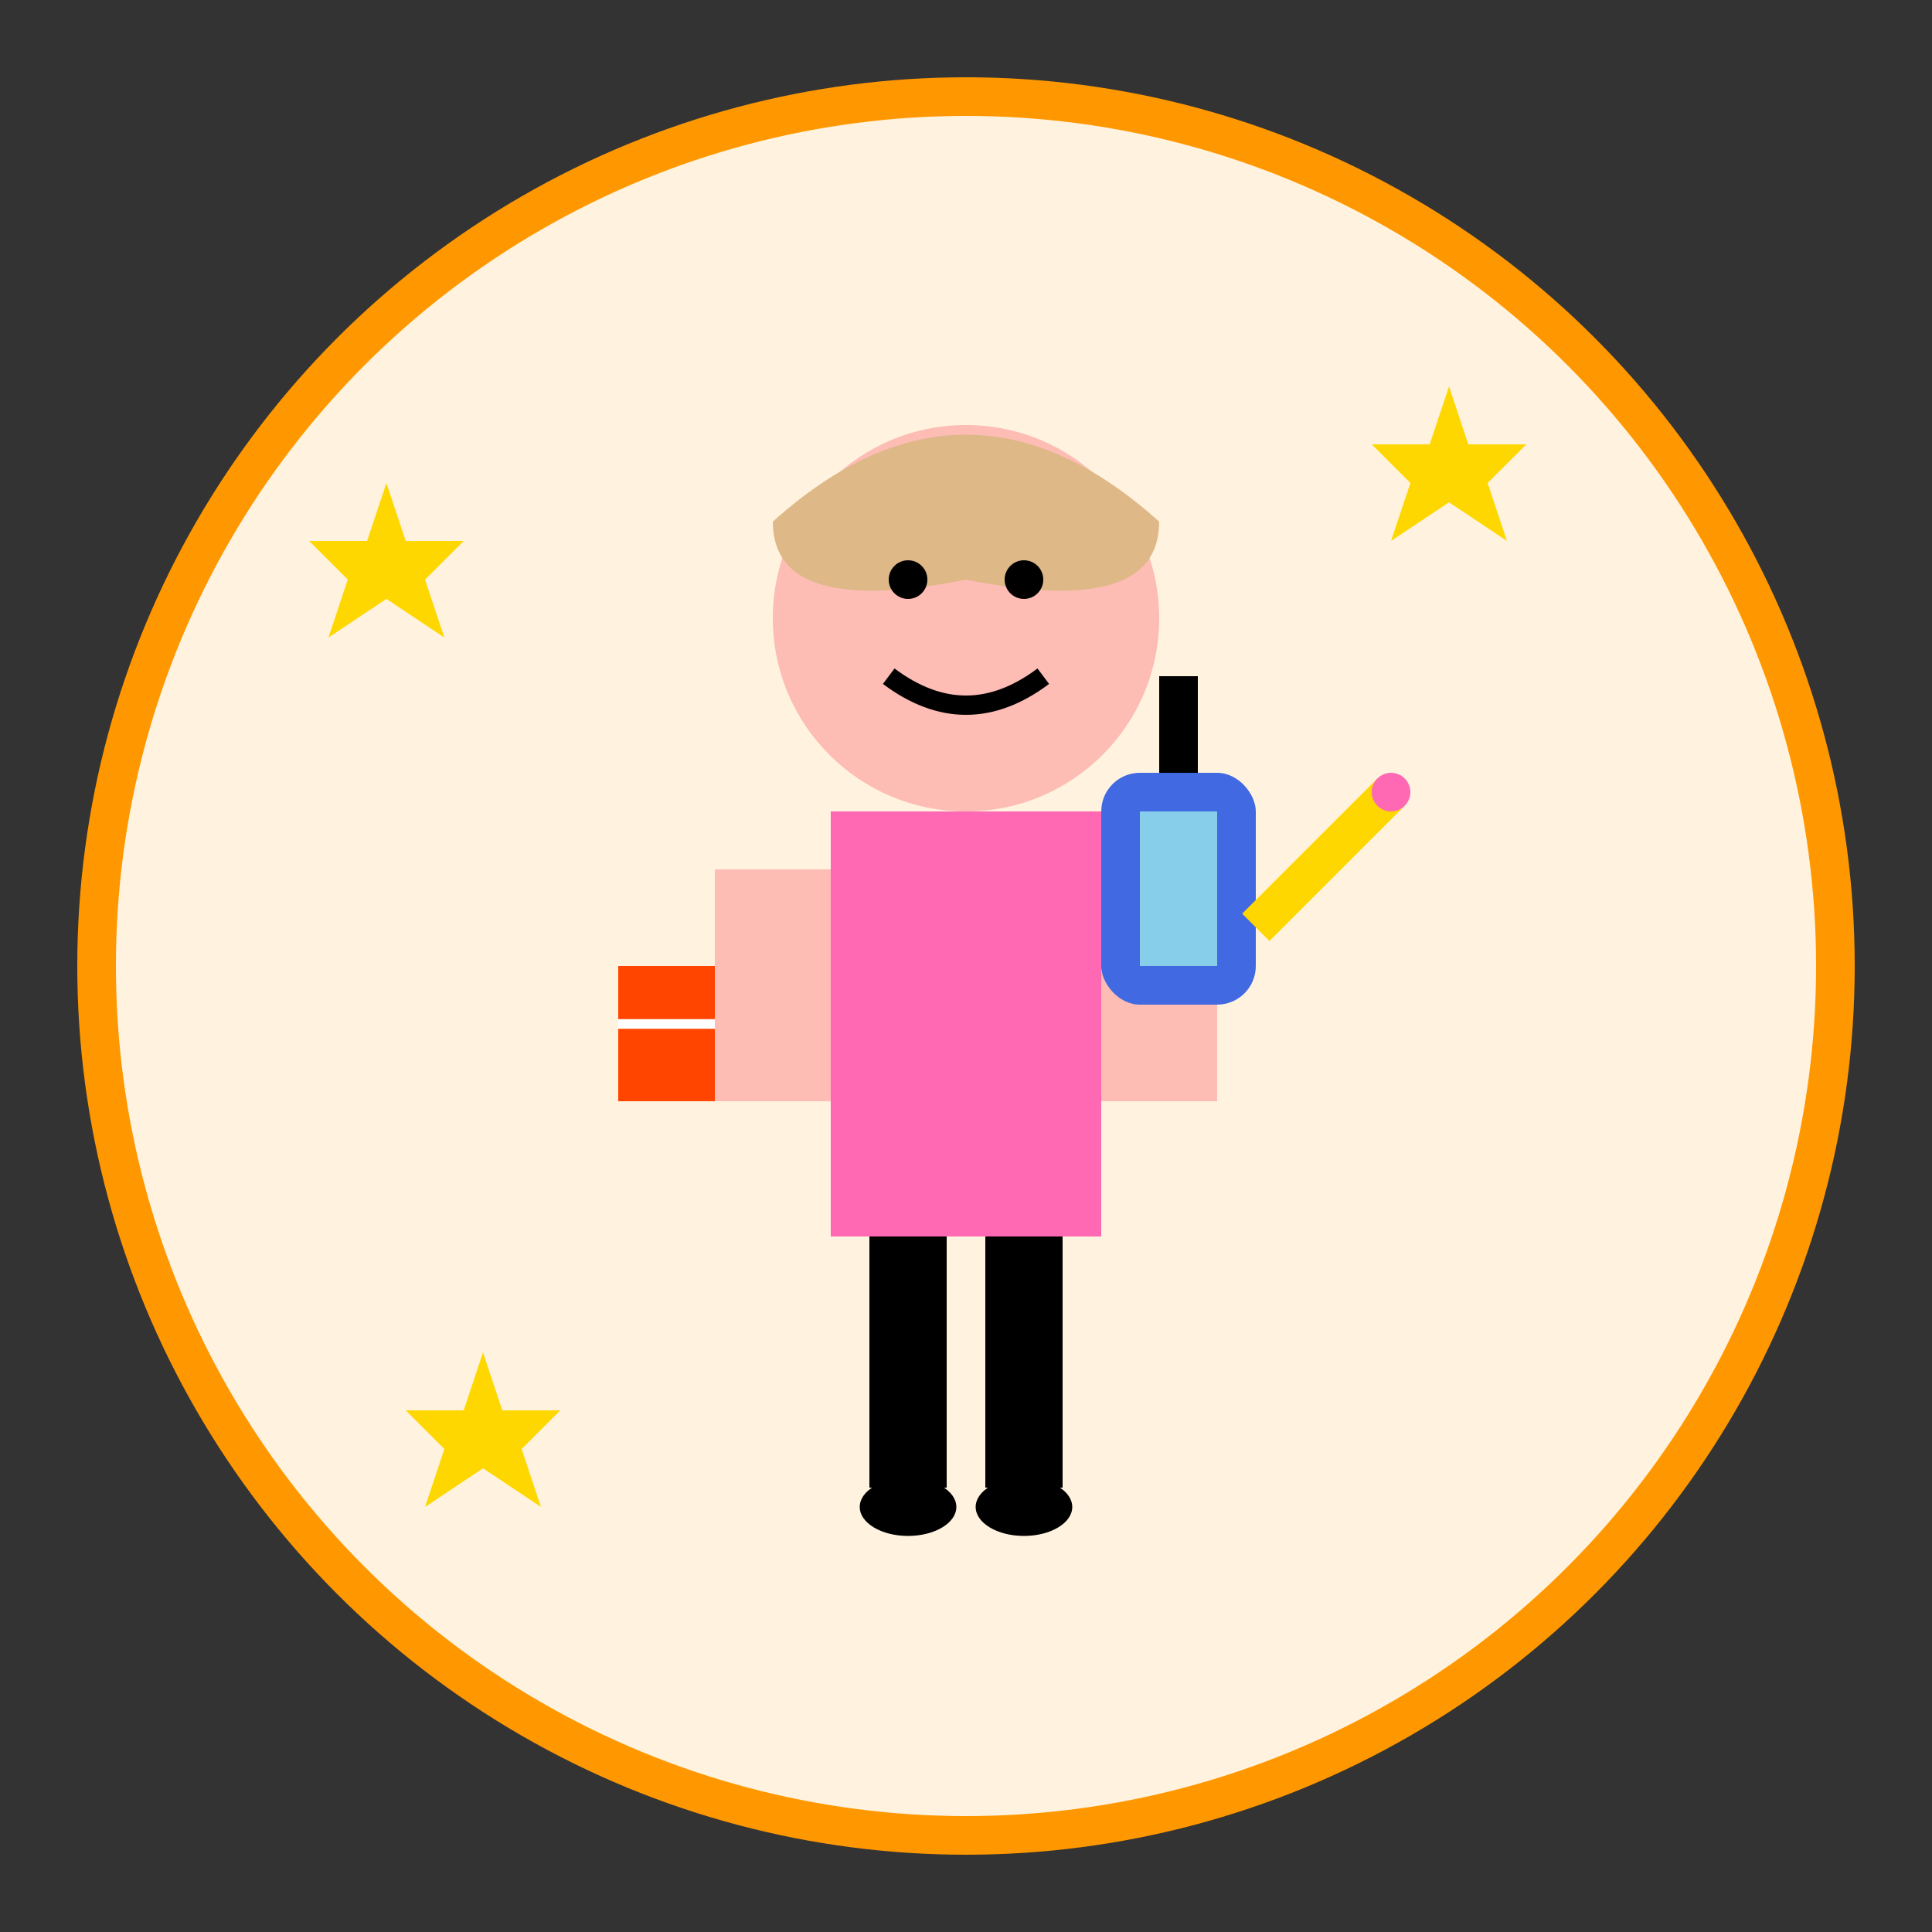 <svg width="100" height="100" viewBox="0 0 100 100" xmlns="http://www.w3.org/2000/svg">
  <rect x="0" y="0" width="100" height="100" fill="#333333" stroke="none"/>
  <!-- Background circle -->
  <circle cx="50" cy="50" r="45" fill="#FFF3E0" stroke="#FF9800" stroke-width="2"/>
  
  <!-- Student figure -->
  <!-- Head -->
  <circle cx="50" cy="32" r="10" fill="#FDBCB4"/>
  
  <!-- Hair -->
  <path d="M 40 27 Q 50 18 60 27 Q 60 32 50 30 Q 40 32 40 27" fill="#DEB887"/>
  
  <!-- Body -->
  <rect x="43" y="42" width="14" height="22" fill="#FF69B4"/>
  
  <!-- Arms -->
  <rect x="37" y="45" width="6" height="12" fill="#FDBCB4"/>
  <rect x="57" y="45" width="6" height="12" fill="#FDBCB4"/>
  
  <!-- Legs -->
  <rect x="45" y="64" width="4" height="13" fill="#000"/>
  <rect x="51" y="64" width="4" height="13" fill="#000"/>
  
  <!-- Shoes -->
  <ellipse cx="47" cy="78" rx="2.5" ry="1.5" fill="#000"/>
  <ellipse cx="53" cy="78" rx="2.5" ry="1.5" fill="#000"/>
  
  <!-- Backpack -->
  <rect x="57" y="40" width="8" height="12" fill="#4169E1" rx="2"/>
  <rect x="59" y="42" width="4" height="8" fill="#87CEEB"/>
  <line x1="61" y1="40" x2="61" y2="35" stroke="#000" stroke-width="2"/>
  
  <!-- Book in hand -->
  <rect x="32" y="50" width="5" height="7" fill="#FF4500"/>
  <line x1="32" y1="53" x2="37" y2="53" stroke="#FFF" stroke-width="0.5"/>
  
  <!-- Pencil -->
  <line x1="65" y1="48" x2="72" y2="41" stroke="#FFD700" stroke-width="2"/>
  <circle cx="72" cy="41" r="1" fill="#FF69B4"/>
  
  <!-- Happy face -->
  <circle cx="47" cy="30" r="1" fill="#000"/>
  <circle cx="53" cy="30" r="1" fill="#000"/>
  <path d="M 46 35 Q 50 38 54 35" stroke="#000" stroke-width="1" fill="none"/>
  
  <!-- Stars around (representing achievement) -->
  <polygon points="20,25 21,28 24,28 22,30 23,33 20,31 17,33 18,30 16,28 19,28" fill="#FFD700"/>
  <polygon points="75,20 76,23 79,23 77,25 78,28 75,26 72,28 73,25 71,23 74,23" fill="#FFD700"/>
  <polygon points="25,70 26,73 29,73 27,75 28,78 25,76 22,78 23,75 21,73 24,73" fill="#FFD700"/>
</svg>